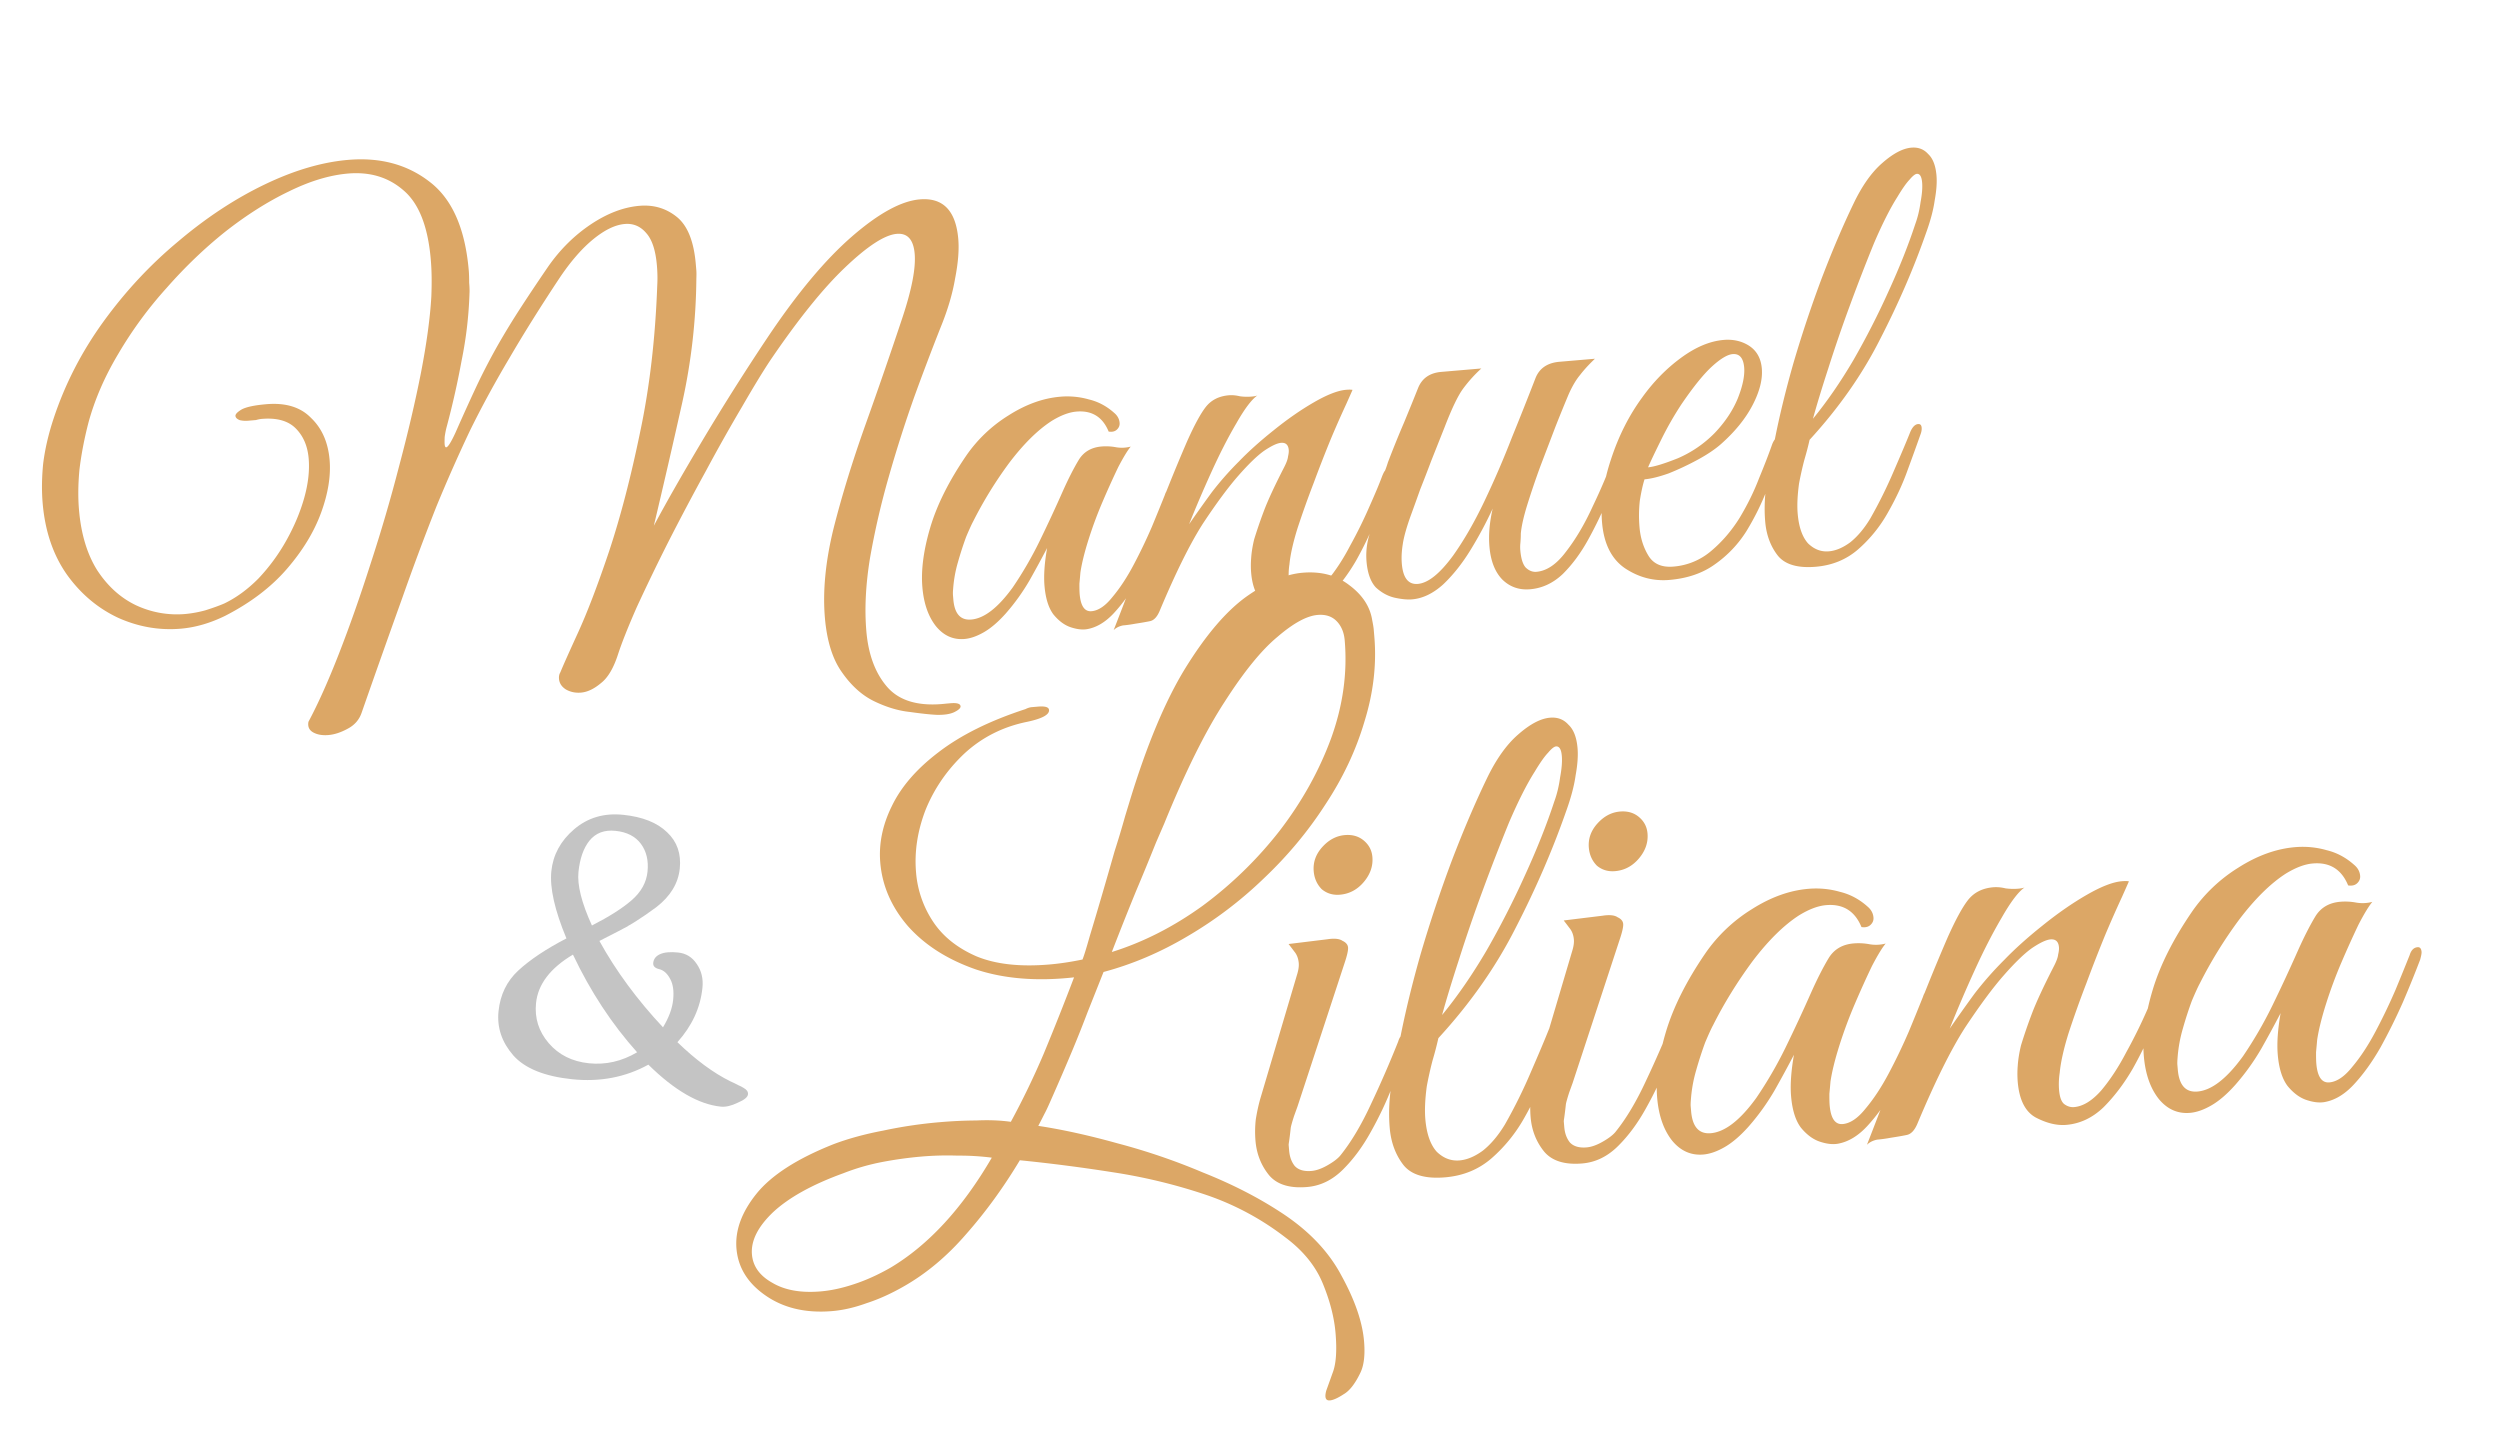<svg width="349" height="203" fill="none" xmlns="http://www.w3.org/2000/svg"><path d="M130.748 99.791c-.911-.043-2.163-.178-3.756-.404-1.587-.167-3.233-.662-4.937-1.484-1.705-.822-3.212-2.176-4.523-4.06-1.306-1.825-2.098-4.36-2.376-7.603-.318-3.724.083-7.873 1.204-12.447 1.176-4.64 2.667-9.487 4.473-14.543a711.04 711.04 0 0 0 5.164-14.964c1.298-3.923 1.862-6.876 1.692-8.859-.169-1.982-1.005-2.909-2.507-2.78-1.682.144-4.089 1.711-7.222 4.702-3.077 2.926-6.577 7.28-10.5 13.062-1.018 1.54-2.317 3.678-3.898 6.415a251.488 251.488 0 0 0-5.042 8.964 360.042 360.042 0 0 0-5.235 9.887 290.672 290.672 0 0 0-4.395 9.09c-1.216 2.767-2.087 4.96-2.614 6.578-.622 1.929-1.415 3.267-2.38 4.015-.959.809-1.89 1.251-2.79 1.328-.781.067-1.49-.084-2.127-.453-.576-.374-.89-.862-.942-1.462-.03-.36.034-.669.193-.924.3-.752 1.111-2.577 2.436-5.473 1.326-2.897 2.784-6.713 4.376-11.448 1.586-4.796 3.02-10.304 4.303-16.525 1.338-6.287 2.141-13.163 2.41-20.629.048-.851.031-1.757-.051-2.718-.18-2.103-.672-3.604-1.475-4.503-.808-.96-1.813-1.388-3.014-1.285-1.322.113-2.775.812-4.36 2.097-1.583 1.286-3.154 3.084-4.711 5.396-2.68 4.041-5.022 7.782-7.027 11.221-2.01 3.38-3.84 6.743-5.49 10.091a222.9 222.9 0 0 0-4.715 10.66 358.226 358.226 0 0 0-4.725 12.658 1994.92 1994.92 0 0 0-5.702 16.1c-.338.997-1 1.75-1.985 2.258-.925.502-1.808.79-2.65.862-.84.072-1.546-.049-2.118-.363-.571-.315-.795-.81-.672-1.486 1.356-2.537 2.779-5.714 4.267-9.533 1.489-3.818 2.949-7.967 4.38-12.447a223.824 223.824 0 0 0 4.003-13.685c1.236-4.644 2.255-8.997 3.057-13.06.797-4.122 1.28-7.673 1.448-10.652.038-.972.051-1.88.04-2.727a34.316 34.316 0 0 0-.119-2.44c-.396-4.626-1.67-7.845-3.822-9.657-2.092-1.818-4.67-2.596-7.733-2.334-2.583.221-5.355 1.064-8.316 2.527-2.906 1.399-5.833 3.253-8.782 5.563-2.889 2.304-5.629 4.93-8.22 7.874a55.97 55.97 0 0 0-6.747 9.2c-1.905 3.189-3.295 6.394-4.17 9.615-.59 2.29-1.008 4.474-1.254 6.552-.19 2.013-.211 3.891-.062 5.633.288 3.364 1.133 6.166 2.535 8.406 1.462 2.235 3.266 3.865 5.41 4.892a13.45 13.45 0 0 0 6.913 1.224 16.25 16.25 0 0 0 2.77-.51c1.06-.333 1.941-.65 2.642-.952 1.685-.81 3.28-1.975 4.783-3.496a26.513 26.513 0 0 0 3.901-5.326c1.102-1.97 1.931-3.947 2.488-5.931.556-1.984.762-3.817.618-5.499-.149-1.742-.753-3.143-1.812-4.202-1.059-1.059-2.64-1.498-4.742-1.318-.24.02-.508.074-.803.16l-.81.069-.271.023c-.42.036-.816.01-1.187-.08-.376-.15-.574-.344-.595-.585-.02-.24.257-.536.832-.888.635-.356 1.794-.607 3.476-.751 2.703-.231 4.785.407 6.245 1.916 1.515 1.444 2.378 3.397 2.59 5.86.19 2.222-.206 4.677-1.186 7.363-.98 2.685-2.572 5.303-4.774 7.851-2.202 2.549-5.071 4.73-8.607 6.546-2.09 1.026-4.157 1.626-6.2 1.801-3.003.257-5.92-.25-8.752-1.52-2.837-1.33-5.217-3.335-7.141-6.014-1.929-2.74-3.06-6.062-3.395-9.966-.149-1.742-.125-3.59.07-5.543.251-2.018.737-4.117 1.458-6.297 1.587-4.795 3.895-9.289 6.925-13.481 3.084-4.258 6.576-8.006 10.474-11.244 3.893-3.299 7.902-5.941 12.028-7.928 4.127-1.987 8.022-3.138 11.686-3.451 4.445-.38 8.223.627 11.332 3.023 3.17 2.392 5.007 6.53 5.51 12.418.037.42.056.993.057 1.72.057.66.07 1.173.041 1.539a55.708 55.708 0 0 1-1.105 9.352 117.435 117.435 0 0 1-2.038 9.07c-.139.496-.245 1.02-.319 1.57-.019.486-.02.819-.005 1 .025.3.098.445.218.434.24-.02.667-.692 1.28-2.015 1.166-2.642 2.21-4.94 3.132-6.894a89.665 89.665 0 0 1 2.886-5.512 107.322 107.322 0 0 1 3.106-5.076c1.122-1.73 2.41-3.656 3.862-5.777 1.672-2.382 3.653-4.336 5.942-5.864 2.29-1.527 4.546-2.386 6.769-2.576 1.982-.17 3.72.347 5.215 1.55 1.495 1.204 2.379 3.397 2.651 6.581l.077.901c.02.24.022.603.003 1.09a83.428 83.428 0 0 1-1.966 17.322A1338.633 1338.633 0 0 1 91.275 73.4c1.615-3.043 3.825-6.923 6.628-11.641a336.975 336.975 0 0 1 9.272-14.681c4.132-6.163 8.057-10.855 11.774-14.078 3.718-3.223 6.869-4.945 9.452-5.166 3.244-.278 5.035 1.566 5.375 5.53.128 1.502-.018 3.33-.439 5.484-.36 2.149-1.041 4.446-2.042 6.891a372.915 372.915 0 0 0-3.629 9.57 183.943 183.943 0 0 0-3.579 11.198 109.528 109.528 0 0 0-2.648 11.481c-.593 3.682-.758 7.054-.496 10.118.283 3.304 1.263 5.912 2.94 7.826 1.741 1.97 4.499 2.731 8.274 2.287l.54-.046c.901-.077 1.367.065 1.398.425.021.24-.259.506-.839.798-.58.292-1.416.424-2.508.396Zm21.026-11.965c-.655.116-1.419.03-2.291-.258-.872-.289-1.679-.885-2.422-1.79-.683-.91-1.099-2.235-1.248-3.977-.124-1.442-.002-3.207.363-5.296a160.144 160.144 0 0 1-2.43 4.474 29.232 29.232 0 0 1-3.325 4.642c-1.048 1.178-2.063 2.052-3.043 2.62-.98.568-1.89.888-2.731.96-1.562.134-2.883-.45-3.962-1.749-1.085-1.36-1.725-3.18-1.92-5.463-.206-2.403.161-5.187 1.1-8.354.939-3.166 2.619-6.517 5.039-10.052a19.925 19.925 0 0 1 5.876-5.586c2.41-1.538 4.816-2.41 7.219-2.615a11.082 11.082 0 0 1 4.026.382c1.298.312 2.471.938 3.519 1.877.457.384.708.847.754 1.387.031.36-.093.674-.373.94-.28.266-.665.36-1.156.28-.841-2.045-2.342-2.976-4.505-2.79-1.021.087-2.164.517-3.429 1.291-1.95 1.256-3.931 3.211-5.943 5.864a56.321 56.321 0 0 0-5.021 8.145c-.209.381-.54 1.105-.994 2.173a49.234 49.234 0 0 0-1.148 3.547 17.82 17.82 0 0 0-.675 3.78 5.54 5.54 0 0 0-.021.818l.054.63c.17 1.983 1.005 2.91 2.507 2.781 1.802-.154 3.732-1.65 5.788-4.489a52.117 52.117 0 0 0 3.718-6.4 205.955 205.955 0 0 0 3.296-7.089c.763-1.699 1.488-3.123 2.176-4.27.689-1.149 1.754-1.785 3.195-1.908a7.536 7.536 0 0 1 2.006.1 4.813 4.813 0 0 0 2.08-.087c-.439.522-1.023 1.48-1.751 2.873a124.37 124.37 0 0 0-2.137 4.722 57.143 57.143 0 0 0-1.993 5.344c-.572 1.804-.954 3.35-1.147 4.636-.029.366-.075.884-.139 1.555-.003.666.008 1.15.033 1.45.144 1.682.697 2.481 1.658 2.4.961-.083 1.934-.741 2.917-1.975 1.044-1.24 2.034-2.746 2.972-4.52a74.011 74.011 0 0 0 2.541-5.3c.752-1.82 1.352-3.293 1.8-4.421.189-.621.524-.952 1.004-.994.301-.025.469.172.505.593.015.18-.047.518-.186 1.014a142.444 142.444 0 0 1-2.173 5.36 74.803 74.803 0 0 1-2.863 5.781c-1.053 1.845-2.188 3.425-3.407 4.74-1.164 1.249-2.401 1.99-3.713 2.224Zm3.694.137a631.175 631.175 0 0 0 5.107-13.507c1.672-4.5 3.392-8.793 5.16-12.877 1.016-2.265 1.879-3.852 2.588-4.76.764-.973 1.837-1.519 3.218-1.637.481-.041.999.005 1.555.14a7.498 7.498 0 0 0 1.638.04c.36-.03.628-.083.803-.159-.8.553-1.779 1.847-2.936 3.882-1.162 1.975-2.328 4.254-3.499 6.835-1.171 2.581-2.204 5-3.1 7.254a215.472 215.472 0 0 1 3.159-4.445 43.625 43.625 0 0 1 3.805-4.32c1.334-1.385 2.936-2.823 4.805-4.314 1.924-1.557 3.809-2.868 5.654-3.933 1.845-1.066 3.338-1.647 4.479-1.745.421-.036.724-.032.909.013l-.837 1.887a150.107 150.107 0 0 0-2.129 4.811 191.1 191.1 0 0 0-2.457 6.292 132.817 132.817 0 0 0-2.269 6.366c-.616 1.99-.988 3.655-1.115 4.997a9.696 9.696 0 0 0-.085 2.186c.082.96.316 1.576.702 1.846.386.27.79.386 1.21.35 1.142-.098 2.292-.801 3.45-2.11 1.154-1.37 2.224-3.005 3.211-4.905a63.887 63.887 0 0 0 2.706-5.496c.812-1.824 1.39-3.205 1.733-4.142.2-.501.357-.787.472-.857.11-.13.285-.206.525-.227.36-.03.561.194.602.675.026.3-.036.638-.185 1.014a777.088 777.088 0 0 1-2.189 5.18 50.221 50.221 0 0 1-2.848 5.962c-1.107 1.91-2.358 3.56-3.752 4.95-1.399 1.33-2.969 2.07-4.711 2.219-1.201.103-2.499-.21-3.892-.938-1.334-.733-2.098-2.24-2.294-4.523-.056-.661-.055-1.357.003-2.088.053-.791.192-1.65.415-2.577a65.652 65.652 0 0 1 1.38-4.021c.543-1.439 1.462-3.423 2.758-5.955.364-.697.561-1.228.59-1.593.089-.37.123-.676.103-.917-.062-.72-.423-1.053-1.084-.996-.54.046-1.326.416-2.356 1.11-.969.687-2.171 1.85-3.604 3.485-1.379 1.57-3.006 3.766-4.882 6.59-1.816 2.818-3.855 6.925-6.116 12.323-.353.817-.798 1.278-1.333 1.385-.476.1-1.162.22-2.057.357-.596.112-1.164.19-1.705.237-.535.106-.97.325-1.305.656Zm41.652-4.291c-.661.056-1.485-.025-2.472-.243-.927-.223-1.784-.694-2.571-1.413-.733-.785-1.169-1.988-1.308-3.61a9.977 9.977 0 0 1 .696-4.598c.652-1.568 1.25-3.072 1.792-4.51-.18.016-.396-.026-.646-.126-.191-.105-.296-.277-.317-.517-.02-.24.019-.486.119-.737.199-.501.426-1.035.68-1.601.254-.566.475-1.16.664-1.781.742-1.94 1.491-3.789 2.248-5.548.752-1.82 1.402-3.418 1.95-4.796.547-1.378 1.632-2.137 3.254-2.276l5.586-.478c-.954.869-1.81 1.82-2.569 2.852-.704.968-1.551 2.735-2.542 5.301l-.522 1.315-1.345 3.383a224.52 224.52 0 0 1-1.56 4.037 370.073 370.073 0 0 1-1.247 3.465c-.637 1.749-1.032 3.144-1.184 4.186-.158.981-.201 1.893-.129 2.734.169 1.982.915 2.916 2.236 2.803 1.442-.123 3.084-1.444 4.926-3.961 1.512-2.126 2.961-4.64 4.346-7.543a129.3 129.3 0 0 0 3.863-8.953 487.902 487.902 0 0 0 3.286-8.269c.547-1.378 1.662-2.139 3.344-2.283l4.956-.424c-.839.798-1.531 1.553-2.075 2.265-.549.652-1.078 1.545-1.586 2.677a227.5 227.5 0 0 0-1.875 4.608c-.642 1.69-1.334 3.503-2.076 5.442a114.377 114.377 0 0 0-1.813 5.33c-.522 1.678-.829 3.035-.922 4.072a15.19 15.19 0 0 1-.064 1.367 5.094 5.094 0 0 0-.006.999c.098 1.141.348 1.937.749 2.386.462.445.963.644 1.504.598 1.441-.124 2.814-1.058 4.117-2.803 1.363-1.75 2.605-3.854 3.726-6.31 1.181-2.46 2.162-4.784 2.943-6.968.304-.692.606-1.05.906-1.076.361-.031.559.164.595.584.026.3-.064.671-.268 1.112a119.573 119.573 0 0 1-2.009 5.164 57.3 57.3 0 0 1-2.773 5.774c-1.047 1.905-2.24 3.52-3.579 4.845-1.344 1.265-2.857 1.97-4.539 2.113-1.502.129-2.779-.306-3.833-1.306-1.059-1.059-1.676-2.61-1.851-4.652-.138-1.622.013-3.39.454-5.303a55.326 55.326 0 0 1-3.051 5.707c-1.168 1.915-2.451 3.538-3.85 4.868-1.404 1.27-2.857 1.97-4.358 2.098Zm35.926-2.713c-2.222.19-4.296-.358-6.222-1.645-1.865-1.293-2.924-3.411-3.176-6.354-.231-2.704.183-5.643 1.242-8.82 1.054-3.237 2.502-6.114 4.344-8.632 1.567-2.191 3.376-4.04 5.425-5.547 2.049-1.507 4.035-2.342 5.958-2.507 1.321-.113 2.493.15 3.516.788 1.088.694 1.694 1.761 1.817 3.203.129 1.502-.3 3.203-1.287 5.102-.988 1.9-2.465 3.721-4.434 5.463-.845.738-1.932 1.466-3.262 2.185a38.741 38.741 0 0 1-4.014 1.887c-1.351.479-2.477.756-3.378.834-.238.746-.457 1.733-.654 2.96a18.817 18.817 0 0 0-.044 3.725c.128 1.502.544 2.828 1.248 3.978.703 1.15 1.866 1.655 3.488 1.517a9.215 9.215 0 0 0 5.26-2.175c1.524-1.28 2.845-2.815 3.962-4.605 1.113-1.85 2.015-3.683 2.707-5.496.752-1.82 1.347-3.353 1.784-4.6.289-.873.733-1.334 1.334-1.386.3-.025.464.112.489.412.021.24-.044.549-.193.924a1882.45 1882.45 0 0 1-2.21 5.999 36.582 36.582 0 0 1-2.938 5.97 16.127 16.127 0 0 1-4.413 4.643c-1.709 1.236-3.826 1.962-6.349 2.177Zm-2.979-15.72c.841-.071 2.227-.493 4.158-1.263a16.201 16.201 0 0 0 5.144-3.526c1.444-1.516 2.516-3.12 3.219-4.814.697-1.754.996-3.202.899-4.343-.114-1.322-.651-1.941-1.612-1.86-.721.063-1.671.628-2.85 1.697-1.179 1.07-2.602 2.825-4.269 5.267a46.267 46.267 0 0 0-2.843 4.963c-.877 1.77-1.492 3.063-1.846 3.88Zm23.43 13.88c-2.523.215-4.291-.3-5.306-1.544-1.019-1.304-1.608-2.887-1.768-4.75-.164-1.922-.064-3.927.302-6.016s.7-3.842 1.002-5.26c.673-3.446 1.569-7.123 2.687-11.03a172.34 172.34 0 0 1 3.901-11.68c1.483-3.879 2.97-7.365 4.46-10.457 1.181-2.461 2.504-4.33 3.968-5.604 1.519-1.34 2.879-2.062 4.081-2.165.961-.082 1.743.214 2.345.889.657.609 1.045 1.604 1.163 2.986.083.961 0 2.118-.247 3.47-.187 1.348-.6 2.896-1.236 4.644-1.702 4.866-3.824 9.767-6.366 14.705-2.482 4.932-5.771 9.631-9.867 14.096-.173.802-.424 1.761-.752 2.878a48.675 48.675 0 0 0-.721 3.239c-.222 1.653-.284 3.05-.186 4.191.159 1.862.641 3.243 1.444 4.143.858.834 1.827 1.205 2.909 1.112.961-.082 1.954-.5 2.978-1.253 1.02-.814 1.954-1.922 2.802-3.326a64.919 64.919 0 0 0 3.327-6.73c1.011-2.325 1.765-4.114 2.263-5.367.304-.691.666-1.055 1.087-1.091.3-.026.466.141.497.502.025.3-.036.638-.186 1.014a357.622 357.622 0 0 1-1.761 4.87c-.682 1.935-1.601 3.92-2.758 5.955a19.366 19.366 0 0 1-4.187 5.17c-1.634 1.41-3.592 2.213-5.875 2.408Zm-.407-20.66c1.972-2.409 3.856-5.142 5.652-8.2a110.188 110.188 0 0 0 4.898-9.586c1.529-3.338 2.774-6.47 3.734-9.397.343-.937.588-1.956.736-3.058.208-1.107.281-2.02.219-2.742-.072-.84-.318-1.243-.738-1.207-.241.02-.581.292-1.02.813-.445.462-1.011 1.267-1.699 2.415-1.013 1.6-2.1 3.75-3.26 6.451a272.076 272.076 0 0 0-3.346 8.637 200.472 200.472 0 0 0-3.051 8.884c-.91 2.8-1.618 5.13-2.125 6.99Z" fill="#DCA766"/><path d="M185.654 195.497c-.593.05-.764-.399-.513-1.35.322-.89.616-1.712.884-2.465.491-1.236.63-3.106.415-5.61-.186-2.174-.781-4.479-1.786-6.915-1.005-2.435-2.748-4.576-5.228-6.421a38.243 38.243 0 0 0-11.265-6.003 76.942 76.942 0 0 0-12.807-3.085c-4.372-.688-8.7-1.246-12.984-1.676-2.265 3.778-4.759 7.21-7.481 10.296-2.656 3.081-5.566 5.52-8.731 7.318-1.771 1.014-3.496 1.792-5.175 2.334-1.674.608-3.268.976-4.783 1.106-3.69.316-6.805-.413-9.346-2.186-2.469-1.713-3.816-3.888-4.042-6.523-.214-2.503.697-5.037 2.734-7.6 2.097-2.635 5.713-4.969 10.848-7.001 2.058-.773 4.36-1.402 6.907-1.885a63.055 63.055 0 0 1 7.962-1.179 63.133 63.133 0 0 1 5.057-.234c1.718-.081 3.316-.019 4.794.187a111.918 111.918 0 0 0 4.566-9.45 371.672 371.672 0 0 0 4.259-10.717c-5.193.577-9.771.206-13.733-1.114-3.967-1.386-7.127-3.405-9.477-6.057-2.285-2.658-3.566-5.601-3.842-8.83-.226-2.635.312-5.269 1.613-7.902 1.295-2.699 3.47-5.208 6.523-7.527 3.114-2.39 7.156-4.395 12.127-6.015.318-.16.609-.251.873-.274l.889-.076c.988-.084 1.499.071 1.533.466.057.66-.958 1.21-3.044 1.654-3.392.689-6.318 2.167-8.778 4.435-2.395 2.262-4.195 4.872-5.402 7.829-1.141 2.951-1.588 5.876-1.339 8.775a14.476 14.476 0 0 0 2.379 6.864c1.372 2.072 3.402 3.69 6.089 4.854 2.683 1.098 6.066 1.472 10.15 1.122 1.45-.124 2.99-.355 4.62-.694.218-.55.556-1.64 1.014-3.272.517-1.704 1.084-3.61 1.7-5.72.616-2.11 1.204-4.152 1.765-6.124a135.032 135.032 0 0 0 1.472-4.904l.621-2.044c2.382-7.836 4.971-14.03 7.767-18.583 2.856-4.625 5.69-7.953 8.502-9.986 2.878-2.038 5.503-3.158 7.875-3.361 2.569-.22 4.742.357 6.519 1.731 1.843 1.369 2.912 3.003 3.207 4.902.117.587.186 1.013.209 1.276l.084.988c.333 3.887-.125 7.842-1.373 11.864-1.183 4.017-3.008 7.889-5.476 11.618-2.402 3.723-5.261 7.153-8.576 10.29a56.175 56.175 0 0 1-10.656 8.08c-3.79 2.249-7.696 3.91-11.718 4.984l-2.212 5.565a173.669 173.669 0 0 1-2.047 5.153 352.817 352.817 0 0 1-3.073 7.131c-.388.896-.696 1.553-.926 1.971-.17.346-.454.901-.853 1.666 3.362.508 7.048 1.321 11.059 2.437a88.238 88.238 0 0 1 11.895 4.059c3.984 1.584 7.558 3.401 10.72 5.453 3.931 2.517 6.807 5.49 8.627 8.918 1.886 3.422 2.944 6.484 3.175 9.185.164 1.91-.009 3.385-.517 4.424-.732 1.523-1.51 2.518-2.333 2.987-.816.534-1.456.821-1.917.861Zm-30.443-62.596c4.395-1.372 8.624-3.526 12.686-6.461a55.342 55.342 0 0 0 10.75-10.477c3.105-4.048 5.492-8.334 7.162-12.857 1.664-4.589 2.302-9.156 1.913-13.702-.096-1.12-.471-2.017-1.126-2.69-.655-.674-1.543-.964-2.663-.868-1.515.13-3.385 1.153-5.61 3.069-2.231 1.85-4.692 4.88-7.385 9.093-2.697 4.146-5.499 9.795-8.404 16.945l-1.163 2.688a388.557 388.557 0 0 1-2.802 6.81 463.89 463.89 0 0 0-3.358 8.45Zm-40.64 47.378c1.449-.124 2.981-.454 4.594-.991 1.679-.542 3.404-1.32 5.175-2.334 5.303-3.175 10.008-8.289 14.116-15.344a35.834 35.834 0 0 0-4.802-.285 42.286 42.286 0 0 0-5.066.135 54.017 54.017 0 0 0-5.508.77 30.614 30.614 0 0 0-5.342 1.552c-4.313 1.564-7.576 3.369-9.79 5.417-2.147 2.042-3.14 4.018-2.976 5.929.141 1.647 1.083 2.96 2.826 3.939 1.748 1.045 4.006 1.449 6.773 1.212Zm72.488-55.38c-.988.084-1.84-.174-2.555-.777-.655-.674-1.025-1.505-1.109-2.493-.107-1.252.294-2.381 1.203-3.388.909-1.007 1.957-1.561 3.143-1.663 1.054-.09 1.938.166 2.653.769.716.602 1.113 1.364 1.192 2.287.107 1.251-.291 2.414-1.195 3.486-.904 1.073-2.014 1.666-3.332 1.779Zm-4.57 40.806c-2.438.209-4.21-.336-5.316-1.635-1.113-1.365-1.748-2.97-1.906-4.814-.084-.989-.07-1.985.043-2.99.173-1.077.388-2.058.644-2.942l5.175-17.465c.152-.544.212-1.014.178-1.409-.057-.659-.269-1.205-.638-1.638a54.429 54.429 0 0 0-.785-1.028l5.418-.663c.983-.15 1.686-.077 2.109.218.484.224.743.534.777.929.033.395-.135 1.14-.506 2.233l-6.553 19.972-.483 1.336c-.261.819-.414 1.363-.457 1.632a53.097 53.097 0 0 1-.235 1.911c-.043.269-.062.437-.056.503l.067.79c.074.857.333 1.565.779 2.124.512.553 1.295.785 2.349.694.659-.056 1.4-.318 2.223-.787.822-.469 1.414-.918 1.776-1.347 1.5-1.853 2.922-4.232 4.267-7.134a152.058 152.058 0 0 0 3.826-8.789c.208-.681.509-1.039.904-1.073.329-.028.514.189.553.65.023.263-.042.667-.195 1.211-.54 1.44-1.217 3.223-2.03 5.35a49.35 49.35 0 0 1-3.033 6.432c-1.149 2.089-2.457 3.86-3.926 5.313-1.468 1.453-3.124 2.258-4.969 2.416Zm19.274-1.351c-2.767.237-4.707-.327-5.819-1.692-1.118-1.431-1.764-3.167-1.939-5.209-.181-2.109-.07-4.308.331-6.599.401-2.29.767-4.213 1.099-5.768.738-3.779 1.72-7.812 2.946-12.098a188.874 188.874 0 0 1 4.279-12.809c1.627-4.254 3.257-8.077 4.891-11.468 1.296-2.699 2.746-4.748 4.352-6.146 1.666-1.47 3.158-2.262 4.475-2.374 1.055-.091 1.912.234 2.572.974.721.668 1.147 1.76 1.276 3.275.09 1.054 0 2.323-.271 3.806-.206 1.478-.658 3.176-1.356 5.094-1.866 5.336-4.193 10.711-6.981 16.126-2.723 5.409-6.33 10.563-10.821 15.46a46.932 46.932 0 0 1-.825 3.156 52.99 52.99 0 0 0-.791 3.552c-.243 1.813-.311 3.345-.204 4.597.175 2.042.703 3.556 1.583 4.543.941.915 2.005 1.321 3.191 1.22 1.054-.09 2.143-.549 3.267-1.375 1.118-.892 2.142-2.108 3.072-3.647a71.292 71.292 0 0 0 3.649-7.38c1.108-2.551 1.936-4.513 2.482-5.887.333-.758.73-1.157 1.192-1.197.329-.028.511.155.544.551.029.329-.039.7-.203 1.112a376.185 376.185 0 0 1-1.932 5.342c-.747 2.121-1.755 4.298-3.024 6.53a21.258 21.258 0 0 1-4.592 5.669c-1.792 1.547-3.94 2.428-6.443 2.642Zm-.447-22.658c2.163-2.641 4.23-5.638 6.199-8.992a120.614 120.614 0 0 0 5.371-10.514c1.678-3.66 3.043-7.095 4.095-10.305.377-1.027.646-2.145.808-3.354.228-1.214.308-2.216.241-3.007-.079-.922-.349-1.363-.811-1.324-.263.023-.636.32-1.118.892-.487.506-1.109 1.389-1.864 2.648-1.11 1.754-2.302 4.113-3.575 7.075a299.79 299.79 0 0 0-3.669 9.472 219.396 219.396 0 0 0-3.346 9.744c-.998 3.071-1.775 5.627-2.331 7.665Zm24.152-20.085c-.988.085-1.84-.174-2.555-.777-.655-.674-1.025-1.505-1.11-2.493-.107-1.252.294-2.381 1.204-3.388.909-1.007 1.956-1.561 3.142-1.662 1.054-.091 1.939.165 2.654.768.715.602 1.112 1.365 1.191 2.287.108 1.252-.291 2.414-1.194 3.487-.904 1.072-2.015 1.665-3.332 1.778Zm-4.57 40.806c-2.438.209-4.21-.336-5.317-1.635-1.112-1.365-1.747-2.969-1.905-4.814-.084-.988-.07-1.985.043-2.99.173-1.077.388-2.057.644-2.942l5.174-17.465c.153-.544.212-1.014.178-1.409-.056-.659-.269-1.205-.637-1.638a58.006 58.006 0 0 0-.785-1.027l5.418-.663c.983-.151 1.686-.078 2.109.217.484.224.743.534.776.929.034.396-.134 1.14-.505 2.234l-6.553 19.972-.483 1.335c-.262.819-.414 1.363-.457 1.632a55.684 55.684 0 0 1-.235 1.911c-.043.27-.062.437-.056.503l.067.791c.074.856.333 1.564.779 2.123.512.553 1.295.785 2.349.695.659-.057 1.4-.319 2.222-.788.823-.468 1.415-.917 1.776-1.346 1.501-1.854 2.923-4.232 4.267-7.135a151.395 151.395 0 0 0 3.827-8.789c.207-.681.508-1.038.904-1.072.329-.029.514.188.553.649.023.264-.042.667-.195 1.211-.54 1.44-1.217 3.224-2.031 5.35a49.09 49.09 0 0 1-3.033 6.432c-1.148 2.089-2.456 3.86-3.925 5.313-1.468 1.453-3.125 2.258-4.969 2.416Zm35.678-2.755c-.719.128-1.557.034-2.513-.283-.956-.316-1.842-.97-2.657-1.962-.749-.998-1.205-2.452-1.369-4.363-.135-1.581-.002-3.517.399-5.807a174.556 174.556 0 0 1-2.666 4.907 32.075 32.075 0 0 1-3.645 5.09c-1.151 1.293-2.263 2.251-3.338 2.874-1.075.623-2.073.973-2.996 1.052-1.713.147-3.161-.492-4.345-1.917-1.189-1.491-1.891-3.488-2.105-5.992-.226-2.635.176-5.689 1.206-9.162 1.03-3.472 2.873-7.147 5.527-11.024a21.83 21.83 0 0 1 6.444-6.126c2.643-1.687 5.282-2.643 7.917-2.868 1.515-.13 2.987.01 4.416.418 1.423.343 2.709 1.029 3.859 2.059.501.422.776.929.827 1.522.034.395-.102.739-.409 1.03-.307.292-.73.395-1.268.308-.922-2.244-2.569-3.264-4.941-3.061-1.12.096-2.373.568-3.761 1.417-2.138 1.377-4.31 3.521-6.517 6.431-2.14 2.904-3.976 5.881-5.506 8.932-.23.418-.594 1.213-1.091 2.383a53.955 53.955 0 0 0-1.259 3.891 19.51 19.51 0 0 0-.74 4.144c-.033.401-.04.701-.023.898l.059.692c.186 2.174 1.103 3.191 2.75 3.05 1.976-.17 4.092-1.811 6.347-4.924a57.048 57.048 0 0 0 4.078-7.018 228.52 228.52 0 0 0 3.615-7.776c.836-1.863 1.631-3.424 2.386-4.683.755-1.259 1.923-1.957 3.504-2.092a8.292 8.292 0 0 1 2.2.11 5.276 5.276 0 0 0 2.281-.095c-.482.572-1.122 1.622-1.92 3.15a135.815 135.815 0 0 0-2.344 5.178 62.95 62.95 0 0 0-2.186 5.861c-.627 1.979-1.046 3.673-1.257 5.085-.032.401-.083.97-.153 1.705-.004.731.009 1.261.037 1.59.158 1.845.764 2.722 1.818 2.632 1.054-.091 2.12-.812 3.199-2.165 1.144-1.359 2.231-3.012 3.259-4.958a80.941 80.941 0 0 0 2.787-5.813 383.403 383.403 0 0 0 1.974-4.848c.207-.681.574-1.044 1.101-1.089.33-.029.514.188.554.649.017.198-.051.568-.204 1.112a157.7 157.7 0 0 1-2.383 5.879 81.813 81.813 0 0 1-3.141 6.341c-1.154 2.023-2.399 3.755-3.736 5.197-1.276 1.37-2.633 2.183-4.071 2.439Zm4.05.151c1.96-5.012 3.827-9.95 5.601-14.814a288.204 288.204 0 0 1 5.66-14.122c1.114-2.484 2.06-4.224 2.838-5.22.838-1.067 2.014-1.666 3.529-1.795a5.342 5.342 0 0 1 1.706.152 8.249 8.249 0 0 0 1.795.046c.396-.034.689-.092.881-.175-.877.606-1.95 2.025-3.219 4.257-1.275 2.166-2.554 4.665-3.838 7.496a183.088 183.088 0 0 0-3.4 7.956 234.315 234.315 0 0 1 3.465-4.876 47.777 47.777 0 0 1 4.173-4.737c1.463-1.519 3.219-3.096 5.269-4.732 2.111-1.707 4.177-3.144 6.201-4.313 2.024-1.169 3.661-1.807 4.913-1.914.461-.039.793-.034.997.015l-.918 2.069a166.132 166.132 0 0 0-2.336 5.277 210.48 210.48 0 0 0-2.694 6.9 144.762 144.762 0 0 0-2.488 6.982c-.676 2.181-1.084 4.008-1.223 5.48a10.603 10.603 0 0 0-.094 2.397c.09 1.054.347 1.729.771 2.024.423.296.865.424 1.327.385 1.251-.108 2.513-.879 3.783-2.315 1.265-1.502 2.439-3.295 3.522-5.378a70.528 70.528 0 0 0 2.968-6.028c.89-2.001 1.524-3.515 1.9-4.543.219-.549.391-.863.517-.94.121-.143.313-.226.576-.248.395-.034.616.213.661.74.028.329-.04.7-.204 1.112a822.904 822.904 0 0 1-2.4 5.68 54.99 54.99 0 0 1-3.124 6.539c-1.214 2.095-2.585 3.905-4.114 5.429-1.534 1.459-3.257 2.27-5.167 2.433-1.318.113-2.741-.23-4.269-1.028-1.462-.804-2.301-2.458-2.515-4.961a13.9 13.9 0 0 1 .003-2.29c.058-.867.21-1.81.455-2.826a71.146 71.146 0 0 1 1.514-4.41c.595-1.577 1.603-3.754 3.024-6.53.4-.764.615-1.347.647-1.748.098-.406.136-.741.113-1.005-.067-.79-.464-1.155-1.188-1.093-.593.051-1.454.457-2.584 1.217-1.063.755-2.381 2.029-3.953 3.822-1.512 1.722-3.296 4.132-5.354 7.228-1.992 3.09-4.228 7.595-6.707 13.515-.388.896-.876 1.402-1.463 1.518-.521.111-1.273.242-2.256.393a19.11 19.11 0 0 1-1.869.259c-.587.117-1.065.357-1.432.72Zm63.889-5.967c-.719.128-1.557.034-2.513-.282-.956-.317-1.842-.971-2.657-1.963-.749-.997-1.205-2.452-1.368-4.362-.136-1.581-.003-3.517.398-5.808a173.158 173.158 0 0 1-2.666 4.907 31.984 31.984 0 0 1-3.645 5.09c-1.15 1.293-2.263 2.251-3.338 2.874-1.075.623-2.073.974-2.996 1.053-1.712.146-3.161-.493-4.345-1.918-1.189-1.491-1.891-3.488-2.105-5.991-.226-2.636.176-5.689 1.206-9.162 1.03-3.473 2.873-7.148 5.527-11.025a21.856 21.856 0 0 1 6.444-6.126c2.643-1.686 5.282-2.642 7.917-2.868 1.515-.129 2.987.01 4.416.419 1.423.342 2.709 1.029 3.859 2.058.501.422.777.929.827 1.522.034.396-.102.739-.409 1.031-.307.292-.73.394-1.268.307-.922-2.243-2.569-3.264-4.941-3.061-1.12.096-2.373.568-3.761 1.417-2.138 1.378-4.31 3.521-6.517 6.431a61.642 61.642 0 0 0-5.506 8.933c-.23.418-.593 1.212-1.09 2.383a53.567 53.567 0 0 0-1.26 3.89 19.52 19.52 0 0 0-.74 4.145c-.032.401-.04.7-.023.898l.059.691c.186 2.175 1.103 3.191 2.75 3.05 1.976-.169 4.092-1.81 6.347-4.923a57.135 57.135 0 0 0 4.078-7.019 229.34 229.34 0 0 0 3.615-7.775c.836-1.863 1.631-3.425 2.386-4.684.755-1.259 1.923-1.956 3.504-2.092a8.251 8.251 0 0 1 2.2.111 5.292 5.292 0 0 0 2.281-.096c-.482.572-1.122 1.622-1.92 3.151a135.959 135.959 0 0 0-2.344 5.178 62.95 62.95 0 0 0-2.186 5.861c-.627 1.978-1.046 3.673-1.257 5.085-.032.401-.083.969-.153 1.705-.004.73.009 1.26.037 1.59.158 1.844.764 2.721 1.818 2.631 1.054-.09 2.12-.812 3.199-2.165 1.145-1.359 2.231-3.011 3.259-4.958a80.737 80.737 0 0 0 2.787-5.813 390.516 390.516 0 0 0 1.974-4.847c.207-.682.574-1.045 1.102-1.09.329-.028.513.188.553.649.017.198-.051.569-.204 1.113a157.022 157.022 0 0 1-2.383 5.878 81.636 81.636 0 0 1-3.141 6.341c-1.154 2.023-2.399 3.756-3.736 5.197-1.276 1.371-2.633 2.184-4.071 2.439Z" fill="#DCA766"/><path d="M79.073 131.002c-1.641-3.944-2.343-7.069-2.106-9.373.238-2.305 1.303-4.263 3.196-5.875 1.892-1.612 4.17-2.281 6.832-2.007 2.702.278 4.747 1.091 6.134 2.439 1.391 1.308 1.98 2.995 1.768 5.061-.213 2.067-1.302 3.862-3.266 5.386-2.044 1.517-3.848 2.656-5.412 3.418-1.525.767-2.372 1.202-2.544 1.304 2.301 4.173 5.26 8.192 8.878 12.059.823-1.361 1.295-2.638 1.418-3.83.127-1.232-.013-2.21-.42-2.934-.404-.765-.919-1.219-1.546-1.364-.588-.141-.86-.43-.815-.867.058-.557.38-.965.97-1.226.589-.26 1.42-.335 2.493-.225 1.112.115 1.981.646 2.606 1.594.665.952.932 2.064.801 3.335-.286 2.782-1.45 5.312-3.493 7.592 2.557 2.472 5.02 4.292 7.389 5.459.461.208.824.386 1.09.534.27.108.518.234.744.378.456.248.666.551.629.908-.041.398-.523.79-1.446 1.176-.888.431-1.67.612-2.345.542-3.1-.319-6.472-2.273-10.118-5.861-3.193 1.759-6.737 2.438-10.631 2.037-3.854-.398-6.592-1.503-8.212-3.316-1.616-1.853-2.308-3.912-2.074-6.177.237-2.305 1.155-4.198 2.754-5.68 1.642-1.517 3.884-3.013 6.727-4.487Zm-4.242 9.02c-.217 2.106.374 3.974 1.772 5.604 1.398 1.629 3.27 2.565 5.614 2.807 2.344.241 4.586-.271 6.724-1.536-3.53-3.938-6.515-8.482-8.956-13.633-3.166 1.883-4.884 4.135-5.154 6.758Zm7.801-10.822c2.417-1.237 4.265-2.412 5.544-3.525 1.323-1.149 2.062-2.478 2.218-3.988.16-1.55-.149-2.846-.925-3.89-.775-1.044-1.958-1.648-3.548-1.811-1.55-.16-2.761.297-3.635 1.372-.83 1.039-1.34 2.492-1.533 4.36-.189 1.828.438 4.322 1.88 7.482Z" fill="#C4C4C4"/></svg>